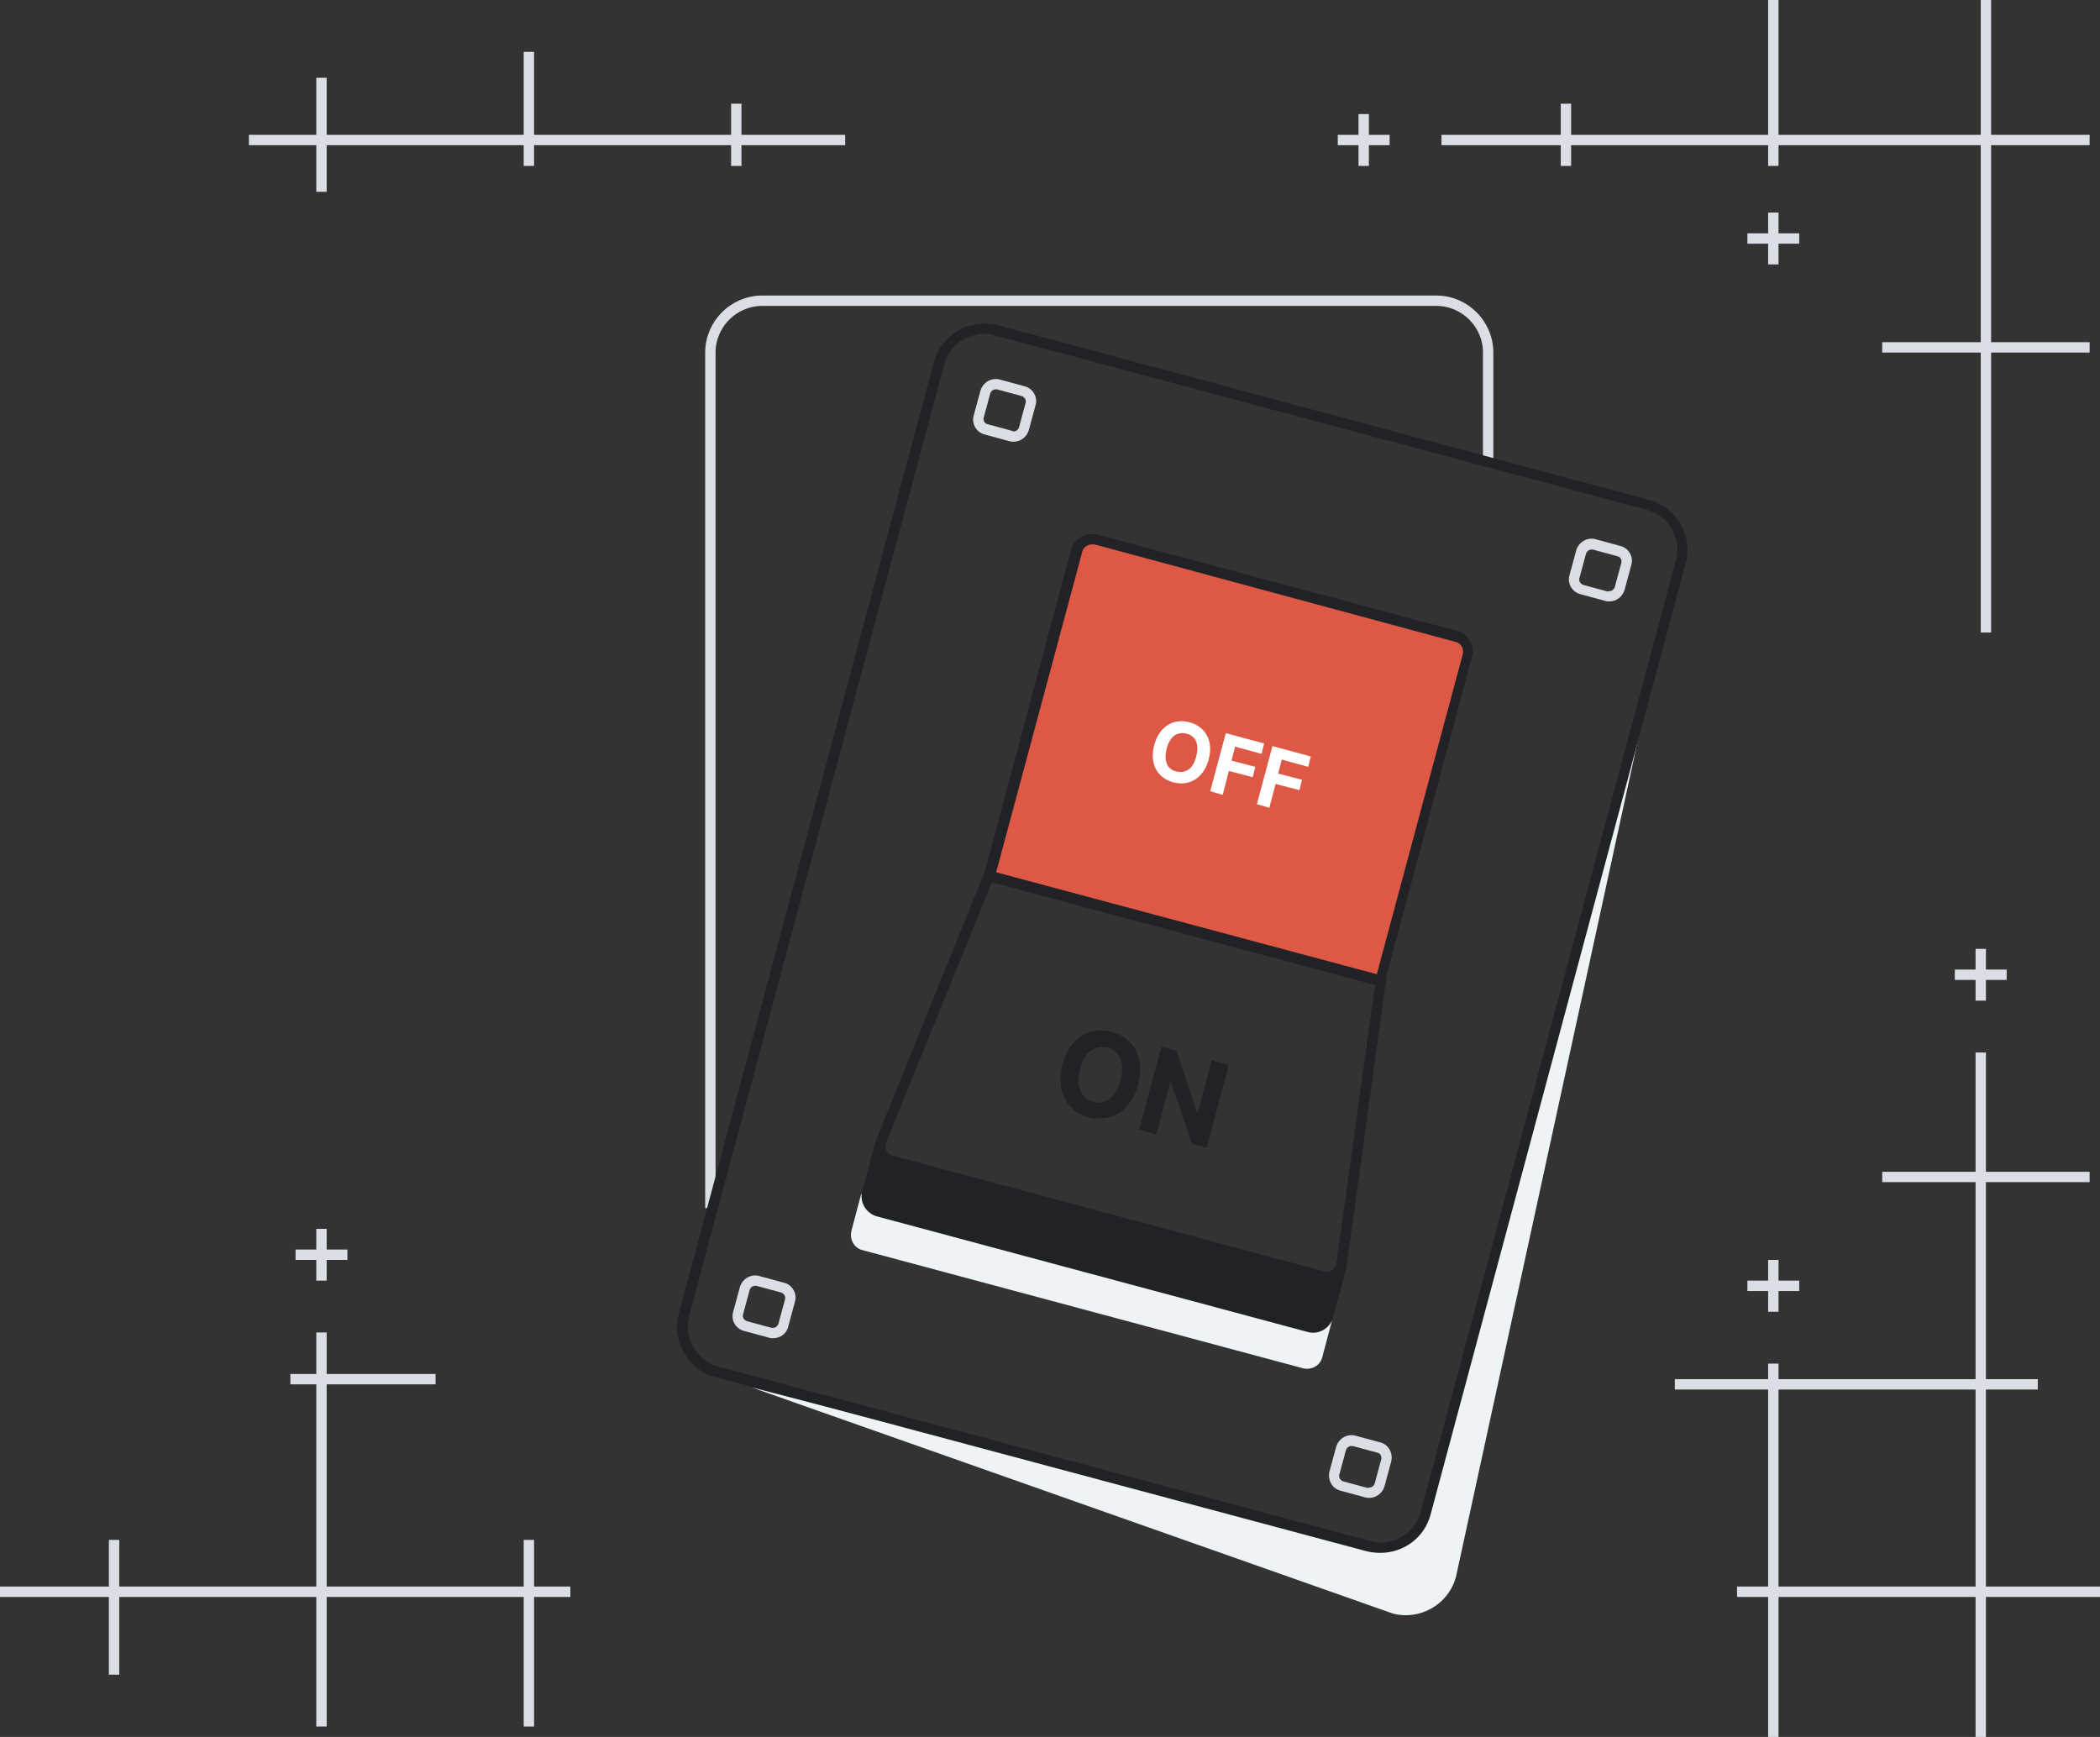<svg version="1.1" id="Слой_1" xmlns="http://www.w3.org/2000/svg" x="0" y="0" viewBox="0 0 405 335" xml:space="preserve"><rect x="0" y="0" width="405" height="335" fill="#333333" stroke="none"/><style>.st0{fill:#dbdee5}.st2{fill:#eef3f5}.st3{fill:none}.st4{fill:#212225}</style><g id="images" transform="translate(-464 -156)"><path id="Прямоугольник_1_копия_12" class="st0" d="M845 491v-27h-38v27h-2v-27h-6v-2h6v-38h-18v-2h18v-3h2v3h38v-38h-18v-2h18v-23h2v23h20v2h-20v38h10v2h-10v38h22v2h-22v27h-2zm0-29v-38h-38v38h38zm-280 27v-25h-38v25h-2v-25h-38v15h-2v-15h-21v-2h21v-9h2v9h38v-39h-5v-2h5v-8h2v8h21v2h-21v39h38v-9h2v9h7v2h-7v25h-2zm240-80v-4h-4v-2h4v-4h2v4h4v2h-4v4h-2zm-280-6v-4h-4v-2h4v-4h2v4h4v2h-4v4h-2zm320-54v-4h-4v-2h4v-4h2v4h4v2h-4v4h-2zm1-71v-54h-19v-2h19v-38h-39v4h-2v-4h-38v4h-2v-4h-23v-2h23v-6h2v6h38v-26h2v26h39v-26h2v26h19v2h-19v38h19v2h-19v54h-2zm-41-71v-4h-4v-2h4v-4h2v4h4v2h-4v4h-2zm-280-14v-9h-13v-2h13v-11h2v11h38v-16h2v16h38v-6h2v6h20v2h-20v4h-2v-4h-38v4h-2v-4h-38v9h-2zm201-5v-4h-4v-2h4v-4h2v4h4v2h-4v4h-2z"/><path id="Прямоугольник_скругл._углы_969" d="M601 389V224c0-5.5 4.5-10 10-10h130c5.5 0 10 4.5 10 10v21" fill="none" stroke="#dbdee5" stroke-width="2"/><g id="Группа_6"><path id="Прямоугольник_скругл._углы_969_копия_4" class="st2" d="M727 454c6.7 1.8 10.7-2.6 12-7s47-176.4 47-176.4l-41.2 189.5c-1.4 5.3-6.9 8.5-12.2 7.1L609 423.6s111.3 28.6 118 30.4z"/><g id="Прямоугольник_скругл._углы_969_копия_5"><path class="st3" d="M656.4 218.8L782 252.4c5.3 1.4 8.5 6.9 7.1 12.2l-49.2 183.5c-1.4 5.3-6.9 8.5-12.2 7.1L602 421.6c-5.3-1.4-8.5-6.9-7.1-12.2l49.2-183.5c1.5-5.4 7-8.6 12.3-7.1z"/><path class="st4" d="M653.8 220.4c-3.6 0-6.8 2.4-7.7 5.9l-49.2 183.5c-1.1 4.3 1.4 8.7 5.7 9.8l125.6 33.6c.7.2 1.4.3 2.1.3 3.6 0 6.8-2.4 7.7-5.9l49.2-183.5c.6-2.1.3-4.2-.8-6.1-1.1-1.9-2.8-3.2-4.9-3.7l-125.6-33.6c-.7-.2-1.4-.3-2.1-.3m0-2c.9 0 1.7.1 2.6.3L782 252.4c5.3 1.4 8.5 6.9 7.1 12.2l-49.2 183.5c-1.2 4.5-5.2 7.4-9.7 7.4-.9 0-1.7-.1-2.6-.3L602 421.6c-5.3-1.4-8.5-6.9-7.1-12.2l49.2-183.5c1.2-4.5 5.3-7.5 9.7-7.5z"/></g><g id="Прямоугольник_скругл._углы_971_копия_2"><path class="st3" d="M727.3 444.8l-4.8-1.3c-1.6-.4-2.5-2.1-2.1-3.7l1.3-4.8c.4-1.6 2.1-2.6 3.7-2.1l4.8 1.3c1.6.4 2.6 2.1 2.1 3.7l-1.3 4.8c-.5 1.6-2.1 2.5-3.7 2.1zM612.4 414l-4.8-1.3c-1.6-.4-2.6-2.1-2.1-3.7l1.3-4.8c.4-1.6 2.1-2.6 3.7-2.1l4.8 1.3c1.6.4 2.5 2.1 2.1 3.7l-1.3 4.8c-.5 1.6-2.1 2.5-3.7 2.1zm161.2-142.1l-4.8-1.3c-1.6-.4-2.5-2.1-2.1-3.7l1.3-4.8c.4-1.6 2.1-2.6 3.7-2.1l4.8 1.3c1.6.4 2.6 2.1 2.1 3.7l-1.3 4.8c-.4 1.6-2.1 2.5-3.7 2.1zm-114.9-30.8l-4.8-1.3c-1.6-.4-2.6-2.1-2.1-3.7l1.3-4.8c.4-1.6 2.1-2.5 3.7-2.1l4.8 1.3c1.6.4 2.5 2.1 2.1 3.7l-1.3 4.8c-.5 1.6-2.1 2.5-3.7 2.1z"/><path class="st0" d="M728.1 442.9c.5 0 .8-.3 1-.7l1.3-4.8c.1-.5-.2-1.1-.7-1.2l-4.8-1.3h-.3c-.5 0-.8.3-1 .7l-1.3 4.8c-.1.3 0 .6.1.8.1.1.3.4.6.5l4.8 1.3c.1-.1.2-.1.3-.1m-115-30.8c.5 0 .8-.3 1-.7l1.3-4.8c.1-.3 0-.6-.1-.8-.1-.1-.3-.4-.6-.5l-4.8-1.3h-.3c-.5 0-.8.3-1 .7l-1.3 4.8c-.1.3 0 .6.1.8.1.1.3.4.6.5l4.8 1.3h.3M774.4 270c.5 0 .8-.3 1-.7l1.3-4.8c.1-.5-.2-1.1-.7-1.2l-4.8-1.3h-.3c-.5 0-.8.3-1 .7l-1.3 4.8c-.1.3 0 .6.1.8.1.1.3.4.6.5l4.8 1.3c.1-.1.2-.1.3-.1m-114.9-30.8c.5 0 .8-.3 1-.7l1.3-4.8c.1-.3 0-.6-.1-.8-.1-.1-.3-.4-.6-.5l-4.8-1.3h-.3c-.5 0-.8.3-1 .7l-1.3 4.8c-.1.5.2 1.1.7 1.2l4.8 1.3c.1.1.2.1.3.1m68.6 205.7c-.3 0-.5 0-.8-.1l-4.8-1.3c-1.6-.4-2.5-2.1-2.1-3.7l1.3-4.8c.4-1.3 1.6-2.2 2.9-2.2.3 0 .5 0 .8.1l4.8 1.3c1.6.4 2.5 2.1 2.1 3.7l-1.3 4.8c-.4 1.3-1.6 2.2-2.9 2.2zm-115-30.8c-.3 0-.5 0-.8-.1l-4.8-1.3c-1.6-.4-2.6-2.1-2.1-3.7l1.3-4.8c.4-1.3 1.6-2.2 2.9-2.2.3 0 .5 0 .8.1l4.8 1.3c1.6.4 2.6 2.1 2.1 3.7l-1.3 4.8c-.3 1.3-1.5 2.2-2.9 2.2zM774.4 272c-.3 0-.5 0-.8-.1l-4.8-1.3c-1.6-.4-2.6-2.1-2.1-3.7l1.3-4.8c.4-1.3 1.6-2.2 2.9-2.2.3 0 .5 0 .8.1l4.8 1.3c1.6.4 2.6 2.1 2.1 3.7l-1.3 4.8c-.4 1.3-1.6 2.2-2.9 2.2zm-114.9-30.8c-.3 0-.5 0-.8-.1l-4.8-1.3c-1.6-.4-2.6-2.1-2.1-3.7l1.3-4.8c.4-1.3 1.6-2.2 2.9-2.2.3 0 .5 0 .8.1l4.8 1.3c1.6.4 2.6 2.1 2.1 3.7l-1.3 4.8c-.4 1.3-1.6 2.2-2.9 2.2z"/></g><path id="Прямоугольник_скругл._углы_970" class="st2" d="M632.4 389.4l84 22.5c1.5.4 4.8-2.5 4.4-.9l-1.8 6.8c-.4 1.6-2.1 2.5-3.7 2.1l-85-22.8c-1.6-.4-2.5-2.1-2.1-3.7l1.8-6.8c.5-1.5 1.3 2.5 2.4 2.8z"/><g id="Прямоугольник_скругл._углы_969_копия"><path d="M730.2 345.2L654.8 325l16.8-62.8c.4-1.3 1.5-2.2 2.9-2.2.3 0 .5 0 .8.1l69.5 18.6c.8.2 1.4.7 1.8 1.4.4.7.5 1.5.3 2.3l-16.7 62.8z" fill="#de5846"/><path class="st4" d="M674.6 261c-.9 0-1.7.6-1.9 1.5l-16.6 61.8 73.4 19.7 16.6-61.8c.1-.5.1-1.1-.2-1.5-.3-.5-.7-.8-1.2-.9L675.1 261h-.5m0-2c.3 0 .7 0 1 .1l69.5 18.6c2.1.6 3.4 2.8 2.8 4.9l-17.1 63.8-77.3-20.7 17.1-63.8c.6-1.8 2.2-2.9 4-2.9z"/></g><path id="Прямоугольник_скругл._углы_969_копия_3" class="st4" d="M632.9 376l-2.6 9.7c-.6 2.1.7 4.3 2.8 4.9l83.1 22.3c2.1.6 4.3-.7 4.9-2.8l2.6-9.7-4.6 1.9L636 380l-3.1-4z"/><g id="Прямоугольник_скругл._углы_969_копия_2"><path class="st3" d="M654.1 323.8l77.3 20.7-7.7 55.9c-.6 2.1-2.8 3.4-4.9 2.8l-83.1-22.3c-2.1-.6-3.4-2.8-2.8-4.9l21.2-52.2z"/><path class="st4" d="M655.3 326.1l-20.5 50.5c-.1.5 0 1 .2 1.4.3.5.7.8 1.2.9l83.1 22.3c.2 0 .3.1.5.1.9 0 1.6-.6 1.9-1.4l7.5-54-73.9-19.8m-1.2-2.4l77.3 20.7-7.7 55.9c-.5 1.8-2.1 3-3.9 3-.3 0-.7 0-1-.1l-83.1-22.3c-2.1-.6-3.4-2.8-2.8-4.9l21.2-52.3z"/></g><path id="ON" class="st4" d="M693.9 376.6l-4.1-11.9h-.1l-2.7 10.1-3.3-.9 4.3-16 2.9.8 4 11.9h.1l2.7-10.1 3.3.9-4.3 16-2.8-.8zm-19.9-5.1c-4.1-1.1-6.5-5-5.1-10.2 1.4-5.2 5.3-7.4 9.5-6.3 4.1 1.1 6.5 4.9 5.1 10.2-1.2 4.3-4.1 6.5-7.4 6.5-.7.1-1.4 0-2.1-.2zm-1.7-9.3c-.9 3.4.2 5.6 2.5 6.3s4.4-.8 5.3-4.2-.2-5.6-2.5-6.3c-.4-.1-.7-.1-1.1-.1-1.9 0-3.5 1.5-4.2 4.3z"/><path id="OFF" d="M706.4 311.1l3-11.2 7.4 2-.5 2-5.1-1.4-.7 2.7 4.6 1.2-.5 2-4.6-1.2-1.2 4.6-2.4-.7zm-9-2.5l3-11.2 7.4 2-.5 2-5.1-1.4-.7 2.7 4.6 1.2-.5 2-4.6-1.2-1.2 4.6-2.4-.7zm-7.1-1.7c-3-.8-4.7-3.5-3.7-7.2s3.8-5.2 6.8-4.4c3 .8 4.7 3.5 3.7 7.2-.8 3-2.9 4.6-5.3 4.6-.5 0-1-.1-1.5-.2zm-1.3-6.5c-.6 2.4.1 4 1.9 4.4s3.2-.5 3.8-2.9-.1-4-1.9-4.4c-.3-.1-.5-.1-.8-.1-1.4 0-2.5 1-3 3z" fill="#fff"/></g></g></svg>